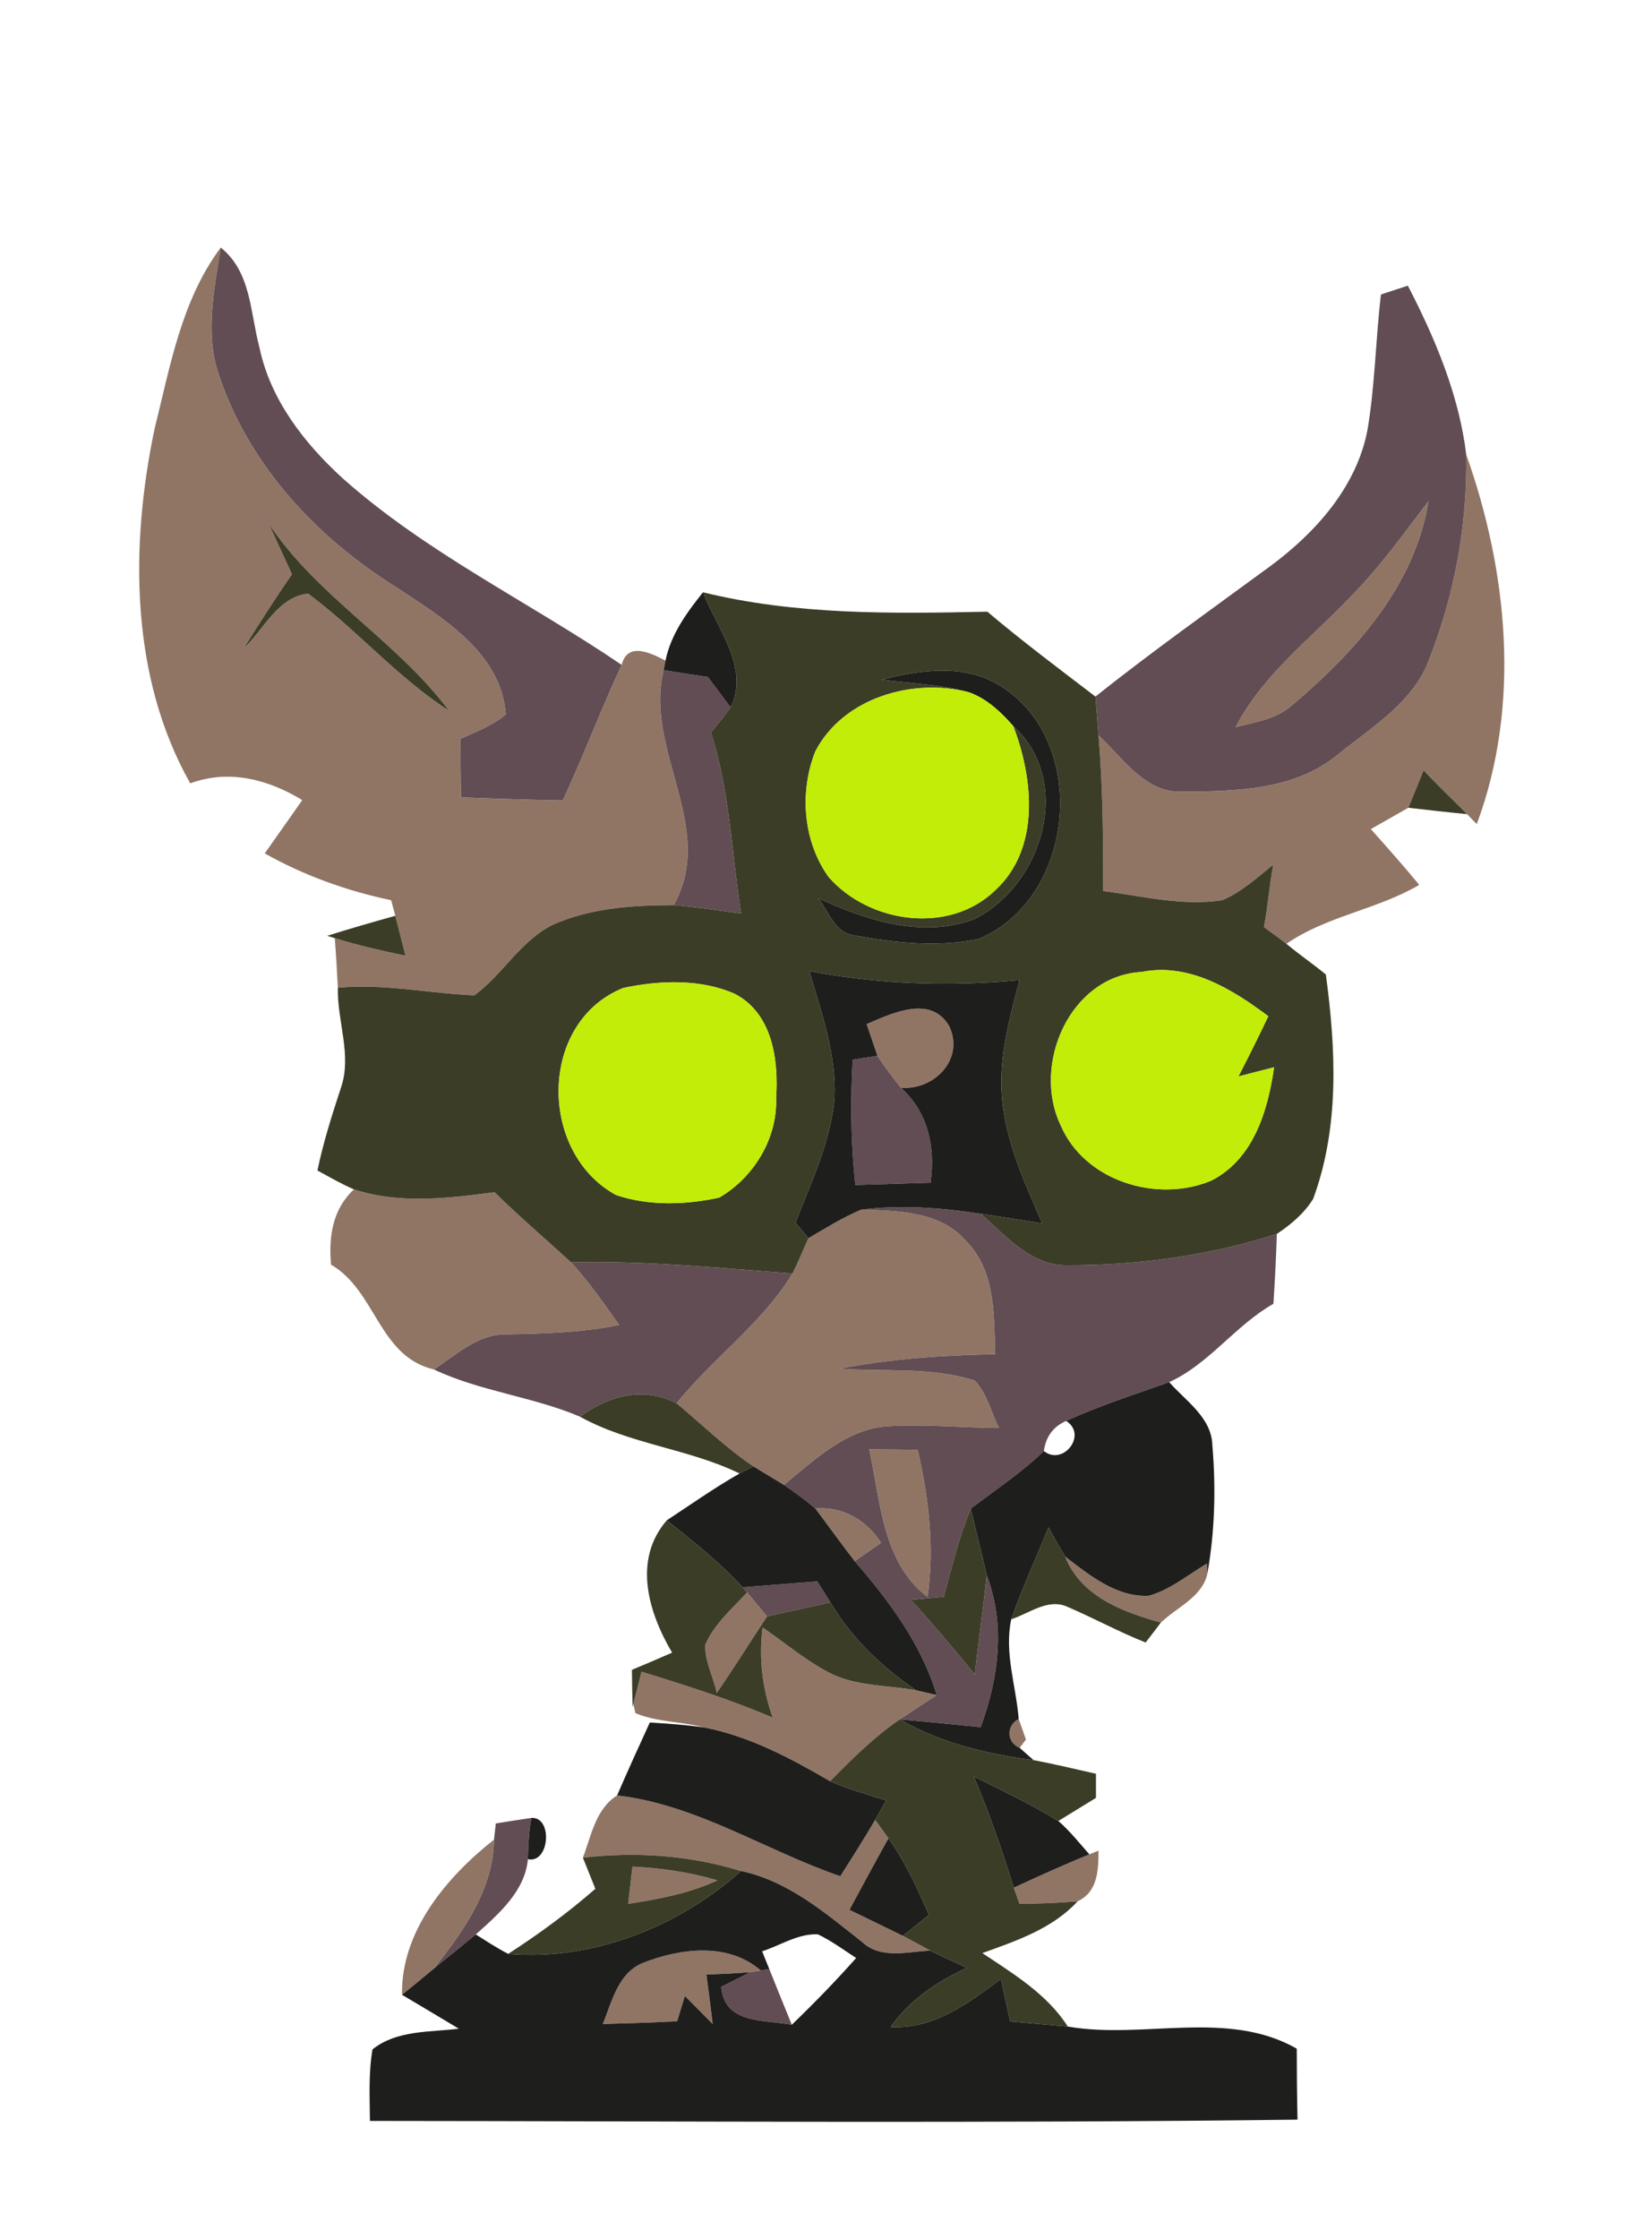 <?xml version="1.0" encoding="UTF-8" ?>
<!DOCTYPE svg PUBLIC "-//W3C//DTD SVG 1.1//EN" "http://www.w3.org/Graphics/SVG/1.1/DTD/svg11.dtd">
<svg width="155pt" height="210pt" viewBox="0 0 155 210" version="1.1" xmlns="http://www.w3.org/2000/svg">
<g id="#907565ff">
<path fill="#907565" opacity="1.00" d=" M 14.50 40.23 C 15.96 34.38 17.02 28.16 20.71 23.22 C 20.11 27.17 19.19 31.35 20.57 35.25 C 23.38 43.61 29.67 50.37 37.05 54.99 C 41.44 57.91 47.02 61.14 47.46 67.01 C 46.21 68.05 44.66 68.64 43.20 69.30 C 43.20 71.13 43.23 72.96 43.25 74.78 C 46.43 74.91 49.62 75.01 52.80 75.07 C 54.76 70.88 56.37 66.55 58.33 62.36 C 58.87 60.15 61.09 61.25 62.44 61.96 L 62.27 62.85 C 60.42 70.42 67.29 77.63 63.21 84.89 C 59.38 84.90 55.42 85.15 51.88 86.73 C 48.84 88.22 47.18 91.40 44.51 93.35 C 40.24 93.17 36.00 92.23 31.70 92.64 C 31.62 91.09 31.53 89.54 31.41 87.99 C 33.59 88.67 35.81 89.17 38.05 89.64 C 37.73 88.38 37.41 87.14 37.09 85.89 C 36.99 85.52 36.80 84.79 36.70 84.43 C 32.55 83.56 28.54 82.12 24.84 80.04 C 26.01 78.37 27.20 76.71 28.36 75.04 C 25.15 73.09 21.49 72.13 17.85 73.47 C 12.21 63.49 12.20 51.19 14.50 40.23 M 25.19 49.07 C 25.93 50.66 26.66 52.26 27.39 53.86 C 25.82 56.14 24.32 58.46 22.87 60.81 C 24.76 59.03 26.08 55.97 28.91 55.68 C 33.51 59.10 37.29 63.54 42.14 66.67 C 37.23 60.09 29.76 55.97 25.19 49.07 Z" />
<path fill="#907565" opacity="1.00" d=" M 134.12 61.76 C 136.50 55.69 137.68 49.16 137.57 42.63 C 141.48 53.64 142.71 66.16 138.56 77.29 C 138.33 77.06 137.87 76.60 137.65 76.36 C 136.30 74.98 134.88 73.66 133.57 72.24 C 133.10 73.41 132.62 74.58 132.14 75.76 C 130.97 76.42 129.79 77.09 128.62 77.76 C 130.16 79.48 131.69 81.21 133.16 82.99 C 129.21 85.32 124.48 85.90 120.70 88.52 C 120.01 87.97 119.29 87.46 118.59 86.95 C 118.97 85.01 119.09 83.03 119.47 81.09 C 117.96 82.31 116.47 83.67 114.68 84.43 C 110.95 85.01 107.20 84.04 103.51 83.57 C 103.51 78.70 103.48 73.83 103.07 68.97 C 105.36 71.09 107.44 74.39 110.94 74.25 C 115.97 74.21 121.57 74.12 125.62 70.69 C 128.81 68.13 132.68 65.80 134.12 61.76 Z" />
<path fill="#907565" opacity="1.00" d=" M 126.84 55.84 C 129.51 53.13 131.72 50.02 134.03 47.00 C 132.76 54.96 127.10 61.19 121.16 66.20 C 119.70 67.48 117.73 67.73 115.93 68.20 C 118.50 63.23 123.07 59.84 126.84 55.84 Z" />
<path fill="#907565" opacity="1.00" d=" M 81.31 96.05 C 83.68 95.04 87.31 93.26 89.06 96.24 C 90.53 99.33 87.65 102.28 84.53 102.02 C 83.75 101.05 83.00 100.07 82.33 99.03 C 82.07 98.28 81.56 96.79 81.31 96.05 Z" />
<path fill="#907565" opacity="1.00" d=" M 33.21 111.55 C 37.49 112.95 42.03 112.39 46.40 111.82 C 48.72 114.10 51.19 116.21 53.59 118.40 C 55.25 120.23 56.68 122.24 58.09 124.27 C 54.60 124.99 51.04 125.08 47.49 125.15 C 44.83 125.11 42.80 127.08 40.71 128.44 C 35.53 127.23 35.29 121.07 31.06 118.61 C 30.82 116.00 31.20 113.41 33.21 111.55 Z" />
<path fill="#907565" opacity="1.00" d=" M 75.85 116.13 C 77.47 115.18 79.07 114.18 80.81 113.45 C 84.20 113.57 88.22 113.57 90.63 116.39 C 93.43 119.18 93.25 123.36 93.38 127.01 C 88.49 127.11 83.59 127.43 78.78 128.37 C 82.99 128.67 87.36 128.18 91.43 129.47 C 92.64 130.69 92.97 132.45 93.74 133.93 C 90.29 133.91 86.84 133.55 83.39 133.76 C 79.44 133.98 76.45 136.91 73.55 139.27 C 72.60 138.68 71.64 138.13 70.70 137.53 C 68.10 135.80 65.87 133.60 63.48 131.61 C 66.90 127.37 71.49 124.13 74.36 119.44 C 74.89 118.35 75.37 117.24 75.85 116.13 Z" />
<path fill="#907565" opacity="1.00" d=" M 81.55 135.93 C 83.07 135.94 84.59 135.96 86.11 135.98 C 87.14 140.50 87.69 145.15 87.03 149.77 C 82.79 146.60 82.60 140.70 81.55 135.93 Z" />
<path fill="#907565" opacity="1.00" d=" M 76.49 141.47 C 79.10 141.29 81.26 142.53 82.67 144.70 C 82.05 145.13 80.81 145.99 80.19 146.42 C 78.92 144.79 77.73 143.11 76.49 141.47 Z" />
<path fill="#907565" opacity="1.00" d=" M 99.94 145.99 C 102.22 147.74 104.77 149.83 107.82 149.66 C 109.82 149.08 111.47 147.70 113.24 146.64 C 113.24 146.91 113.25 147.43 113.26 147.69 C 112.75 149.80 110.39 150.77 108.92 152.18 C 105.32 151.16 101.46 149.77 99.94 145.99 Z" />
<path fill="#907565" opacity="1.00" d=" M 66.17 154.27 C 67.01 152.31 68.69 150.89 70.10 149.35 C 70.73 150.10 71.35 150.85 71.97 151.60 C 70.39 153.99 68.87 156.42 67.25 158.78 C 66.94 157.27 66.12 155.85 66.17 154.27 Z" />
<path fill="#907565" opacity="1.00" d=" M 71.55 152.64 C 73.79 154.17 75.86 155.98 78.33 157.14 C 80.74 158.15 83.42 158.08 85.96 158.53 C 86.44 158.64 87.41 158.87 87.89 158.98 C 86.73 159.73 85.57 160.49 84.42 161.26 C 82.00 162.91 79.93 164.98 77.88 167.06 C 74.17 164.90 70.33 162.85 66.08 162.02 C 63.95 161.44 61.66 161.54 59.61 160.67 L 59.43 159.82 C 59.62 159.07 60.00 157.55 60.19 156.79 C 64.35 158.07 68.50 159.39 72.51 161.10 C 71.52 158.38 71.19 155.50 71.55 152.64 Z" />
<path fill="#907565" opacity="1.00" d=" M 95.67 163.93 C 94.42 163.41 94.40 161.83 95.58 161.22 C 95.75 161.70 96.09 162.67 96.26 163.15 L 95.67 163.93 Z" />
<path fill="#907565" opacity="1.00" d=" M 54.69 174.23 C 55.48 172.16 55.88 169.67 57.90 168.39 C 65.42 169.27 71.81 173.56 78.84 175.97 C 79.96 174.22 81.06 172.47 82.11 170.69 C 82.42 171.12 83.05 171.98 83.36 172.41 C 82.12 174.64 80.91 176.88 79.70 179.12 C 81.37 179.93 83.04 180.75 84.71 181.56 C 85.57 182.03 86.43 182.49 87.29 182.95 C 85.15 183.04 82.64 183.79 80.88 182.13 C 77.42 179.41 73.96 176.42 69.52 175.48 C 64.73 174.00 59.67 173.65 54.69 174.23 Z" />
<path fill="#907565" opacity="1.00" d=" M 37.72 187.09 C 37.61 181.14 41.91 176.03 46.35 172.54 C 46.29 177.21 43.49 181.13 40.70 184.64 C 39.72 185.47 38.72 186.28 37.72 187.09 Z" />
<path fill="#907565" opacity="1.00" d=" M 95.12 177.04 C 97.47 175.96 99.82 174.89 102.21 173.92 L 103.07 173.57 C 103.06 175.40 103.01 177.43 101.11 178.32 C 99.29 178.47 97.47 178.56 95.65 178.54 C 95.52 178.16 95.25 177.41 95.12 177.04 Z" />
<path fill="#907565" opacity="1.00" d=" M 59.34 175.07 C 62.04 175.20 64.72 175.59 67.31 176.36 C 64.67 177.58 61.79 178.12 58.94 178.56 C 59.07 177.39 59.21 176.23 59.34 175.07 Z" />
<path fill="#907565" opacity="1.00" d=" M 60.24 184.13 C 63.79 182.73 68.27 182.12 71.38 184.81 L 70.41 184.97 C 69.03 185.08 67.66 185.15 66.28 185.19 C 66.49 186.73 66.68 188.28 66.87 189.83 C 66.00 188.95 65.13 188.08 64.26 187.20 C 64.08 187.79 63.72 188.98 63.53 189.58 C 61.21 189.69 58.88 189.77 56.56 189.83 C 57.41 187.76 57.96 185.12 60.24 184.13 Z" />
</g>
<g id="#614d53ff">
<path fill="#614d53" opacity="1.00" d=" M 20.71 23.22 C 23.59 25.52 23.47 29.36 24.35 32.62 C 25.37 37.49 28.54 41.56 32.14 44.85 C 40.02 51.87 49.64 56.46 58.33 62.36 C 56.37 66.55 54.76 70.88 52.80 75.07 C 49.62 75.01 46.43 74.91 43.25 74.78 C 43.23 72.96 43.20 71.13 43.20 69.30 C 44.66 68.64 46.21 68.05 47.46 67.01 C 47.02 61.14 41.44 57.91 37.05 54.99 C 29.67 50.37 23.38 43.61 20.57 35.25 C 19.19 31.35 20.11 27.17 20.71 23.22 Z" />
<path fill="#614d53" opacity="1.00" d=" M 129.57 27.62 C 130.20 27.41 131.46 27.00 132.09 26.79 C 134.66 31.75 136.89 37.05 137.57 42.63 C 137.68 49.16 136.50 55.69 134.12 61.76 C 132.68 65.80 128.81 68.13 125.62 70.69 C 121.57 74.12 115.97 74.21 110.94 74.25 C 107.44 74.39 105.36 71.09 103.07 68.97 C 102.98 67.76 102.88 66.54 102.78 65.33 C 108.10 61.10 113.65 57.16 119.13 53.14 C 123.39 50.00 127.24 45.74 128.29 40.40 C 129.02 36.17 129.06 31.87 129.57 27.62 M 126.84 55.84 C 123.07 59.84 118.50 63.23 115.93 68.20 C 117.73 67.73 119.70 67.48 121.16 66.20 C 127.10 61.19 132.76 54.96 134.03 47.00 C 131.72 50.02 129.51 53.13 126.84 55.84 Z" />
<path fill="#614d53" opacity="1.00" d=" M 62.27 62.85 C 63.65 63.08 65.03 63.29 66.41 63.49 C 67.13 64.44 67.84 65.39 68.55 66.35 C 67.96 67.15 67.33 67.93 66.70 68.70 C 68.48 74.20 68.64 80.01 69.53 85.68 C 67.43 85.38 65.32 85.07 63.21 84.89 C 67.29 77.63 60.42 70.42 62.27 62.85 Z" />
<path fill="#614d53" opacity="1.00" d=" M 80.00 99.39 C 80.78 99.27 81.55 99.15 82.33 99.03 C 83.00 100.07 83.75 101.05 84.53 102.02 C 87.08 104.33 87.78 107.59 87.31 110.92 C 84.95 111.00 82.60 111.07 80.25 111.14 C 79.83 107.24 79.78 103.31 80.00 99.39 Z" />
<path fill="#614d53" opacity="1.00" d=" M 80.81 113.45 C 84.54 112.98 88.31 113.27 92.01 113.84 C 94.35 115.88 96.66 118.67 100.04 118.67 C 106.71 118.69 113.44 117.77 119.80 115.73 C 119.73 117.91 119.62 120.09 119.48 122.28 C 115.90 124.31 113.44 127.93 109.70 129.63 C 106.45 130.79 103.16 131.83 100.03 133.27 C 98.83 133.79 98.13 134.73 97.94 136.09 C 95.84 138.13 93.39 139.73 91.08 141.50 C 89.98 144.16 89.30 146.98 88.55 149.76 C 87.52 149.85 86.48 149.95 85.45 150.05 C 87.53 152.32 89.53 154.66 91.46 157.06 C 91.80 153.95 92.25 150.85 92.58 147.74 C 94.36 152.42 93.70 157.40 92.01 161.99 C 89.48 161.73 86.95 161.48 84.42 161.26 C 85.57 160.49 86.73 159.73 87.89 158.98 C 86.44 154.19 83.43 150.15 80.19 146.42 C 80.81 145.99 82.05 145.13 82.67 144.70 C 81.26 142.53 79.10 141.29 76.49 141.47 C 75.55 140.68 74.57 139.95 73.55 139.27 C 76.45 136.91 79.44 133.98 83.39 133.76 C 86.84 133.55 90.29 133.91 93.74 133.93 C 92.97 132.45 92.64 130.69 91.43 129.47 C 87.36 128.18 82.99 128.67 78.78 128.37 C 83.59 127.43 88.49 127.11 93.38 127.01 C 93.25 123.36 93.43 119.18 90.63 116.39 C 88.22 113.57 84.20 113.57 80.81 113.45 M 81.55 135.93 C 82.60 140.70 82.79 146.60 87.03 149.77 C 87.69 145.15 87.14 140.50 86.11 135.98 C 84.59 135.96 83.07 135.94 81.55 135.93 Z" />
<path fill="#614d53" opacity="1.00" d=" M 53.59 118.40 C 60.53 118.22 67.45 118.93 74.36 119.44 C 71.49 124.13 66.90 127.37 63.48 131.61 C 60.41 130.01 57.08 130.89 54.42 132.87 C 49.98 130.98 45.09 130.51 40.71 128.44 C 42.80 127.08 44.83 125.11 47.49 125.15 C 51.04 125.08 54.60 124.99 58.09 124.27 C 56.68 122.24 55.25 120.23 53.59 118.40 Z" />
<path fill="#614d53" opacity="1.00" d=" M 69.68 148.87 C 72.01 148.69 74.35 148.50 76.68 148.32 C 76.99 148.81 77.61 149.79 77.91 150.28 C 75.93 150.72 73.95 151.16 71.97 151.60 C 71.35 150.85 70.73 150.10 70.10 149.35 L 69.68 148.87 Z" />
<path fill="#614d53" opacity="1.00" d=" M 46.52 171.02 C 47.63 170.84 48.74 170.66 49.86 170.50 C 49.61 171.78 49.57 173.08 49.53 174.37 C 49.26 177.38 46.76 179.54 44.64 181.43 C 43.34 182.52 42.00 183.56 40.70 184.64 C 43.49 181.13 46.29 177.21 46.35 172.54 C 46.39 172.16 46.48 171.40 46.52 171.02 Z" />
<path fill="#614d53" opacity="1.00" d=" M 70.41 184.97 L 71.38 184.81 L 72.18 184.68 C 72.88 186.42 73.58 188.16 74.29 189.90 C 71.69 189.41 67.97 189.87 67.67 186.35 C 68.35 186.00 69.72 185.31 70.41 184.97 Z" />
</g>
<g id="#3c3d27ff">
<path fill="#3c3d27" opacity="1.00" d=" M 25.19 49.07 C 29.76 55.97 37.23 60.09 42.14 66.67 C 37.29 63.54 33.51 59.10 28.91 55.68 C 26.08 55.97 24.76 59.03 22.87 60.81 C 24.32 58.46 25.82 56.14 27.39 53.86 C 26.66 52.26 25.93 50.66 25.19 49.07 Z" />
<path fill="#3c3d27" opacity="1.00" d=" M 65.96 55.55 C 74.66 57.69 83.74 57.56 92.64 57.37 C 95.92 60.15 99.36 62.72 102.78 65.33 C 102.88 66.54 102.98 67.76 103.07 68.97 C 103.48 73.83 103.51 78.70 103.51 83.57 C 107.20 84.04 110.95 85.01 114.68 84.43 C 116.47 83.67 117.96 82.31 119.47 81.09 C 119.09 83.03 118.97 85.01 118.59 86.95 C 119.29 87.46 120.01 87.97 120.70 88.52 C 121.89 89.52 123.19 90.40 124.40 91.40 C 125.34 98.41 125.70 105.67 123.21 112.44 C 122.37 113.80 121.12 114.85 119.80 115.73 C 113.44 117.77 106.71 118.69 100.04 118.67 C 96.66 118.67 94.35 115.88 92.01 113.84 C 93.94 114.12 95.86 114.43 97.79 114.75 C 96.16 110.96 94.37 107.13 94.01 102.97 C 93.69 99.21 94.71 95.52 95.66 91.92 C 89.08 92.56 82.43 92.31 75.93 91.08 C 77.08 94.96 78.49 98.89 78.30 103.00 C 77.94 107.11 76.10 110.88 74.64 114.68 C 74.94 115.04 75.55 115.77 75.85 116.13 C 75.37 117.24 74.89 118.35 74.36 119.44 C 67.45 118.93 60.53 118.22 53.59 118.40 C 51.19 116.21 48.72 114.10 46.40 111.82 C 42.03 112.39 37.49 112.95 33.21 111.55 C 32.02 111.04 30.91 110.39 29.78 109.78 C 30.33 107.17 31.13 104.62 31.97 102.08 C 33.06 98.99 31.62 95.79 31.70 92.64 C 36.00 92.23 40.24 93.17 44.51 93.35 C 47.18 91.40 48.84 88.22 51.88 86.73 C 55.42 85.15 59.38 84.90 63.21 84.89 C 65.32 85.07 67.43 85.38 69.53 85.68 C 68.64 80.01 68.48 74.20 66.70 68.70 C 67.33 67.93 67.96 67.15 68.55 66.35 C 70.38 62.62 67.26 58.92 65.96 55.55 M 82.73 63.75 C 85.47 64.12 88.28 64.17 90.95 64.94 C 85.69 63.55 79.12 65.42 76.50 70.47 C 74.99 74.26 75.34 78.93 77.76 82.27 C 81.57 86.62 89.13 87.69 93.44 83.44 C 97.62 79.52 96.95 72.99 95.07 68.10 C 100.80 73.34 97.78 83.06 91.38 86.22 C 86.47 88.02 81.29 86.31 76.77 84.24 C 77.77 85.51 78.33 87.54 80.20 87.74 C 84.01 88.43 88.00 88.88 91.83 88.06 C 100.95 84.27 102.30 69.35 93.71 64.24 C 90.39 62.23 86.30 62.83 82.73 63.75 M 99.52 105.54 C 101.76 110.79 108.58 112.86 113.65 110.73 C 117.61 108.72 118.96 104.18 119.54 100.10 C 118.42 100.38 117.31 100.67 116.20 100.96 C 117.16 99.09 118.10 97.21 119.00 95.31 C 115.57 92.75 111.58 90.28 107.09 91.16 C 100.38 91.54 96.79 99.86 99.52 105.54 M 58.48 92.66 C 50.52 95.85 50.49 108.09 57.80 112.08 C 60.88 113.12 64.34 113.01 67.49 112.32 C 70.71 110.44 72.94 106.80 72.82 103.02 C 73.06 99.42 72.49 95.04 68.92 93.20 C 65.68 91.79 61.88 91.94 58.48 92.66 Z" />
<path fill="#3c3d27" opacity="1.00" d=" M 133.57 72.24 C 134.88 73.66 136.30 74.98 137.65 76.36 C 135.81 76.18 133.97 75.97 132.14 75.76 C 132.62 74.58 133.10 73.41 133.57 72.24 Z" />
<path fill="#3c3d27" opacity="1.00" d=" M 30.70 87.77 C 32.81 87.10 34.95 86.49 37.09 85.89 C 37.41 87.14 37.73 88.38 38.05 89.64 C 35.81 89.17 33.59 88.67 31.41 87.99 L 30.70 87.77 Z" />
<path fill="#3c3d27" opacity="1.00" d=" M 54.42 132.87 C 57.08 130.89 60.41 130.01 63.48 131.61 C 65.87 133.60 68.10 135.80 70.70 137.53 C 70.37 137.70 69.71 138.03 69.39 138.20 C 64.59 135.86 59.11 135.47 54.42 132.87 Z" />
<path fill="#3c3d27" opacity="1.00" d=" M 88.55 149.76 C 89.30 146.98 89.98 144.16 91.08 141.50 C 91.57 143.58 92.10 145.65 92.58 147.74 C 92.25 150.85 91.80 153.95 91.46 157.06 C 89.53 154.66 87.53 152.32 85.45 150.05 C 86.48 149.95 87.52 149.85 88.55 149.76 Z" />
<path fill="#3c3d27" opacity="1.00" d=" M 63.06 155.00 C 60.83 151.22 59.35 146.31 62.56 142.59 C 65.04 144.56 67.53 146.53 69.68 148.87 L 70.10 149.35 C 68.69 150.89 67.01 152.31 66.17 154.27 C 66.12 155.85 66.94 157.27 67.25 158.78 C 68.87 156.42 70.39 153.99 71.97 151.60 C 73.95 151.16 75.93 150.72 77.91 150.28 C 79.90 153.63 82.74 156.37 85.96 158.53 C 83.42 158.08 80.74 158.15 78.33 157.14 C 75.86 155.98 73.79 154.17 71.55 152.64 C 71.19 155.50 71.52 158.38 72.51 161.10 C 68.50 159.39 64.35 158.07 60.19 156.79 C 60.00 157.55 59.62 159.07 59.43 159.82 L 59.36 160.10 C 59.32 158.94 59.30 157.77 59.29 156.61 C 60.55 156.09 61.81 155.55 63.06 155.00 Z" />
<path fill="#3c3d27" opacity="1.00" d=" M 98.38 143.26 C 98.89 144.17 99.39 145.10 99.94 145.99 C 101.46 149.77 105.32 151.16 108.92 152.18 C 108.56 152.65 107.85 153.59 107.49 154.05 C 104.99 153.06 102.64 151.77 100.17 150.71 C 98.35 149.86 96.56 151.33 94.88 151.87 C 95.91 148.95 97.20 146.13 98.38 143.26 Z" />
<path fill="#3c3d27" opacity="1.00" d=" M 77.88 167.06 C 79.93 164.98 82.00 162.91 84.42 161.26 C 88.27 163.48 92.60 164.51 96.97 165.08 C 98.93 165.45 100.88 165.92 102.83 166.36 C 102.83 166.92 102.83 168.05 102.83 168.62 C 101.65 169.34 100.47 170.07 99.30 170.79 C 96.75 169.22 94.04 167.95 91.37 166.61 C 92.81 170.02 94.02 173.51 95.12 177.04 C 95.25 177.41 95.52 178.16 95.65 178.54 C 97.47 178.56 99.29 178.47 101.11 178.32 C 98.74 180.90 95.37 182.02 92.17 183.18 C 95.10 185.14 98.24 187.02 100.19 190.07 C 98.38 189.91 96.58 189.75 94.78 189.59 C 94.49 188.26 94.20 186.92 93.91 185.60 C 90.86 187.89 87.61 190.33 83.56 190.11 C 85.35 187.57 87.94 185.84 90.72 184.56 C 89.57 184.04 88.43 183.51 87.29 182.95 C 86.43 182.49 85.57 182.03 84.71 181.56 C 85.32 181.07 86.55 180.09 87.16 179.60 C 86.08 177.11 84.94 174.63 83.36 172.41 C 83.05 171.98 82.42 171.12 82.11 170.69 C 82.46 170.08 82.81 169.47 83.15 168.86 C 81.38 168.31 79.58 167.81 77.88 167.06 Z" />
<path fill="#3c3d27" opacity="1.00" d=" M 54.69 174.23 C 59.67 173.65 64.73 174.00 69.52 175.48 C 63.70 180.71 55.53 183.95 47.68 183.25 C 50.54 181.41 53.29 179.39 55.86 177.15 C 55.57 176.42 54.98 174.96 54.69 174.23 M 59.34 175.07 C 59.21 176.23 59.07 177.39 58.94 178.56 C 61.79 178.12 64.67 177.58 67.31 176.36 C 64.72 175.59 62.04 175.20 59.34 175.07 Z" />
</g>
<g id="#1e1e1cff">
<path fill="#1e1e1c" opacity="1.00" d=" M 62.44 61.96 C 62.94 59.51 64.43 57.46 65.96 55.55 C 67.26 58.92 70.38 62.62 68.55 66.35 C 67.84 65.39 67.13 64.44 66.41 63.49 C 65.03 63.29 63.65 63.08 62.27 62.85 L 62.44 61.96 Z" />
<path fill="#1e1e1c" opacity="1.00" d=" M 82.73 63.75 C 86.30 62.83 90.39 62.23 93.71 64.24 C 102.30 69.35 100.95 84.27 91.83 88.06 C 88.00 88.88 84.01 88.43 80.20 87.74 C 78.33 87.54 77.77 85.51 76.77 84.24 C 81.29 86.31 86.47 88.02 91.38 86.22 C 97.78 83.06 100.80 73.34 95.07 68.10 C 93.93 66.79 92.61 65.55 90.95 64.94 C 88.28 64.17 85.47 64.12 82.73 63.75 Z" />
<path fill="#1e1e1c" opacity="1.00" d=" M 75.93 91.08 C 82.43 92.31 89.08 92.56 95.66 91.92 C 94.71 95.52 93.69 99.21 94.01 102.97 C 94.37 107.13 96.16 110.96 97.79 114.75 C 95.86 114.43 93.94 114.12 92.01 113.84 C 88.31 113.27 84.54 112.98 80.81 113.45 C 79.07 114.18 77.47 115.18 75.85 116.13 C 75.55 115.77 74.94 115.04 74.64 114.68 C 76.10 110.88 77.94 107.11 78.30 103.00 C 78.49 98.89 77.08 94.96 75.93 91.08 M 81.31 96.05 C 81.56 96.79 82.07 98.28 82.33 99.03 C 81.55 99.15 80.78 99.27 80.00 99.39 C 79.78 103.31 79.83 107.24 80.25 111.14 C 82.60 111.07 84.95 111.00 87.31 110.92 C 87.78 107.59 87.08 104.33 84.53 102.02 C 87.65 102.28 90.53 99.33 89.06 96.24 C 87.31 93.26 83.68 95.04 81.31 96.05 Z" />
<path fill="#1e1e1c" opacity="1.00" d=" M 100.03 133.27 C 103.16 131.83 106.45 130.79 109.70 129.63 C 111.25 131.40 113.68 132.94 113.75 135.55 C 114.09 139.59 113.99 143.70 113.26 147.69 C 113.25 147.43 113.24 146.91 113.24 146.64 C 111.47 147.70 109.82 149.08 107.82 149.66 C 104.77 149.83 102.22 147.74 99.94 145.99 C 99.39 145.10 98.89 144.17 98.38 143.26 C 97.20 146.13 95.91 148.95 94.88 151.87 C 94.21 154.99 95.33 158.11 95.58 161.22 C 94.40 161.83 94.42 163.41 95.67 163.93 C 96.00 164.22 96.65 164.80 96.97 165.08 C 92.60 164.51 88.27 163.48 84.42 161.26 C 86.95 161.48 89.48 161.73 92.01 161.99 C 93.70 157.40 94.36 152.42 92.58 147.74 C 92.10 145.65 91.57 143.58 91.08 141.50 C 93.39 139.73 95.84 138.13 97.94 136.09 C 99.75 137.54 102.07 134.55 100.03 133.27 Z" />
<path fill="#1e1e1c" opacity="1.00" d=" M 70.70 137.53 C 71.64 138.13 72.60 138.68 73.55 139.27 C 74.57 139.95 75.55 140.68 76.49 141.47 C 77.73 143.11 78.92 144.79 80.19 146.42 C 83.43 150.15 86.44 154.19 87.89 158.98 C 87.41 158.87 86.44 158.64 85.96 158.53 C 82.74 156.37 79.90 153.63 77.91 150.28 C 77.61 149.79 76.99 148.81 76.68 148.32 C 74.35 148.50 72.01 148.69 69.68 148.87 C 67.53 146.53 65.04 144.56 62.56 142.59 C 64.82 141.11 67.03 139.54 69.39 138.20 C 69.71 138.03 70.37 137.70 70.70 137.53 Z" />
<path fill="#1e1e1c" opacity="1.00" d=" M 60.97 161.55 C 62.67 161.66 64.38 161.77 66.08 162.02 C 70.33 162.85 74.17 164.90 77.88 167.06 C 79.58 167.81 81.38 168.31 83.15 168.86 C 82.81 169.47 82.46 170.08 82.11 170.69 C 81.06 172.47 79.96 174.22 78.84 175.97 C 71.81 173.56 65.42 169.27 57.90 168.39 C 58.89 166.10 59.93 163.82 60.97 161.55 Z" />
<path fill="#1e1e1c" opacity="1.00" d=" M 91.37 166.61 C 94.04 167.95 96.75 169.22 99.30 170.79 C 100.38 171.73 101.27 172.85 102.21 173.92 C 99.82 174.89 97.47 175.96 95.12 177.04 C 94.02 173.51 92.81 170.02 91.37 166.61 Z" />
<path fill="#1e1e1c" opacity="1.00" d=" M 49.86 170.50 C 51.90 170.39 51.56 174.82 49.53 174.37 C 49.57 173.08 49.61 171.78 49.86 170.50 Z" />
<path fill="#1e1e1c" opacity="1.00" d=" M 83.36 172.41 C 84.94 174.63 86.08 177.11 87.16 179.60 C 86.55 180.09 85.32 181.07 84.71 181.56 C 83.04 180.75 81.37 179.93 79.70 179.12 C 80.91 176.88 82.12 174.64 83.36 172.41 Z" />
<path fill="#1e1e1c" opacity="1.00" d=" M 47.68 183.25 C 55.53 183.95 63.70 180.71 69.52 175.48 C 73.96 176.42 77.42 179.41 80.88 182.13 C 82.64 183.79 85.15 183.04 87.29 182.95 C 88.43 183.51 89.57 184.04 90.72 184.56 C 87.94 185.84 85.35 187.57 83.56 190.11 C 87.61 190.33 90.86 187.89 93.91 185.60 C 94.20 186.92 94.49 188.26 94.78 189.59 C 96.58 189.75 98.38 189.91 100.19 190.07 C 107.29 191.30 115.12 188.42 121.67 192.14 C 121.67 194.36 121.69 196.58 121.74 198.80 C 92.73 199.16 63.72 198.94 34.71 198.92 C 34.69 196.68 34.57 194.43 34.95 192.21 C 37.23 190.39 40.31 190.61 43.05 190.27 C 41.27 189.21 39.50 188.14 37.72 187.09 C 38.72 186.28 39.72 185.47 40.70 184.64 C 42.00 183.56 43.34 182.52 44.64 181.43 C 45.64 182.06 46.63 182.71 47.68 183.25 M 71.51 183.01 C 71.67 183.43 72.01 184.26 72.18 184.68 L 71.38 184.81 C 68.27 182.12 63.79 182.73 60.24 184.13 C 57.96 185.12 57.41 187.76 56.56 189.83 C 58.88 189.77 61.21 189.69 63.53 189.58 C 63.72 188.98 64.08 187.79 64.26 187.20 C 65.13 188.08 66.00 188.95 66.87 189.83 C 66.68 188.28 66.49 186.73 66.28 185.19 C 67.66 185.15 69.03 185.08 70.41 184.97 C 69.72 185.31 68.35 186.00 67.67 186.35 C 67.97 189.87 71.69 189.41 74.29 189.90 C 76.38 187.89 78.40 185.81 80.33 183.64 C 79.15 182.87 78.01 182.03 76.74 181.42 C 74.89 181.33 73.22 182.46 71.51 183.01 Z" />
</g>
<g id="#c1ed08ff">
<path fill="#c1ed08" opacity="1.00" d=" M 76.50 70.47 C 79.12 65.42 85.69 63.55 90.95 64.94 C 92.61 65.55 93.93 66.79 95.07 68.10 C 96.95 72.99 97.62 79.52 93.44 83.44 C 89.13 87.69 81.57 86.62 77.76 82.27 C 75.34 78.93 74.99 74.26 76.50 70.47 Z" />
<path fill="#c1ed08" opacity="1.00" d=" M 99.52 105.54 C 96.79 99.86 100.38 91.54 107.09 91.16 C 111.58 90.28 115.57 92.75 119.00 95.31 C 118.10 97.21 117.16 99.09 116.20 100.96 C 117.31 100.67 118.42 100.38 119.54 100.10 C 118.96 104.18 117.61 108.72 113.65 110.73 C 108.58 112.86 101.76 110.79 99.52 105.54 Z" />
<path fill="#c1ed08" opacity="1.00" d=" M 58.48 92.66 C 61.88 91.94 65.68 91.79 68.92 93.20 C 72.49 95.04 73.06 99.42 72.82 103.02 C 72.94 106.80 70.71 110.44 67.49 112.32 C 64.34 113.01 60.88 113.12 57.80 112.08 C 50.49 108.09 50.52 95.85 58.48 92.66 Z" />
</g>
</svg>
